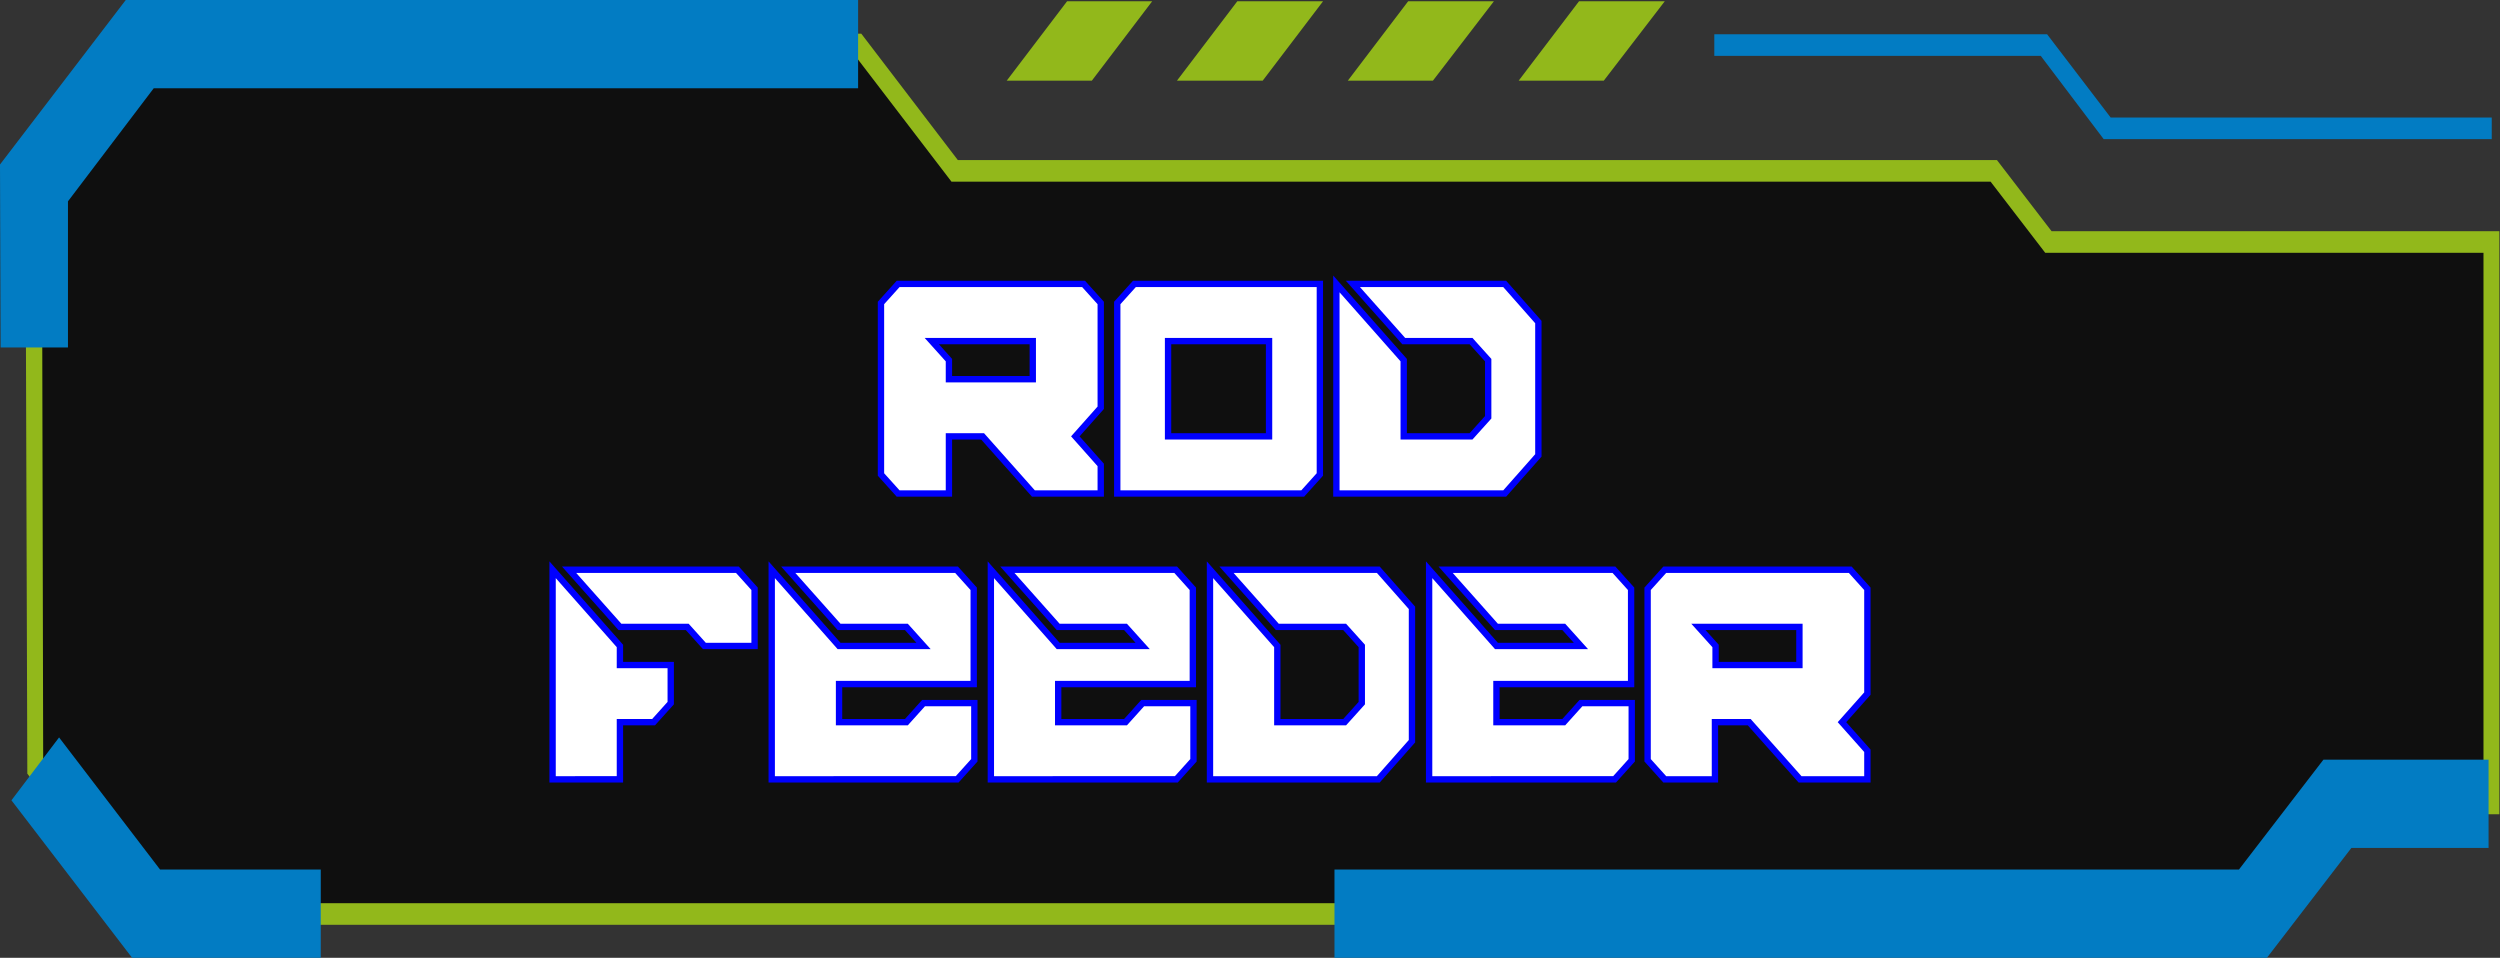 <?xml version="1.0" encoding="utf-8"?>
<!-- Generator: Adobe Illustrator 28.0.0, SVG Export Plug-In . SVG Version: 6.00 Build 0)  -->
<svg version="1.1" id="Layer_1" xmlns="http://www.w3.org/2000/svg" xmlns:xlink="http://www.w3.org/1999/xlink" x="0px" y="0px"
	 viewBox="0 0 393.6 150.8" style="enable-background:new 0 0 393.6 150.8;" xml:space="preserve">
<rect x="0" y="0" width="393.6" height="150.8" fill="#333333" stroke="none"/>
<style type="text/css">
	.st0{opacity:0.71;}
	.st1{fill:#92B81B;}
	.st2{fill:#027CC3;}
	.st3{enable-background:new    ;}
	.st4{fill:#FFFFFF;}
	.st5{fill:none;stroke:#0000FF;stroke-miterlimit:10;}
</style>
<g>
	<g>
		<g class="st0">
			<polygon points="5.3,28.8 22,7 135.1,7 150.3,26.9 313.9,26.9 322.5,38.1 392.3,38.1 392.3,126.5 368,126.5 354.7,143.9 
				23,143.9 5.6,121 			"/>
		</g>
		<g>
			<g>
				<polygon class="st1" points="168,0.2 158.5,12.7 171.9,12.7 181.4,0.2 				"/>
			</g>
			<g>
				<polygon class="st1" points="194.8,0.2 185.3,12.7 198.8,12.7 208.3,0.2 				"/>
			</g>
			<g>
				<polygon class="st1" points="248.6,0.2 239.1,12.7 252.5,12.7 262.1,0.2 				"/>
			</g>
			<g>
				<polygon class="st1" points="221.7,0.2 212.2,12.7 225.6,12.7 235.2,0.2 				"/>
			</g>
		</g>
		<g>
			<path class="st1" d="M355.3,145.6H22.5L4.3,121.8v-0.7L4,28.1L21.5,5.3h114.1l15.2,19.9h163.6l8.6,11.2h70.5v91.8h-25
				L355.3,145.6z M23.6,142.2h330.6l13.3-17.4H391v-85h-69l-8.6-11.2H149.8l-15.3-20H22.6l-16,20.9l0.2,90.8L23.6,142.2z"/>
		</g>
		<g>
			<polygon class="st2" points="392.3,21.9 331.2,21.9 321.3,8.8 269.9,8.8 269.9,5.4 322.3,5.4 332.3,18.5 392.3,18.5 			"/>
		</g>
		<g>
			<polygon class="st2" points="50.5,150.8 20.8,150.8 1.8,126 9.3,116.1 25.2,136.9 50.5,136.9 			"/>
		</g>
		<g>
			<polygon class="st2" points="356.9,150.8 210.1,150.8 210.1,136.9 352.5,136.9 365.8,119.6 391.8,119.6 391.8,133.5 370.2,133.5 
							"/>
		</g>
		<g>
			<polygon class="st2" points="0.1,54.7 0,25.9 19.8,0 135.1,0 135.1,13.9 24.2,13.9 10.7,31.7 10.7,54.7 			"/>
		</g>
	</g>
	<g>
		<g class="st3">
			<path class="st4" d="M141.4,77.7l-2.7-3v-27l2.7-3h29.2l2.7,3v16.5l-4,4.5l4,4.5v4.5h-10.6l-8-9h-5.3v9H141.4z M162.6,59.7v-6
				h-15.9l2.7,3v3H162.6z"/>
			<path class="st4" d="M175.9,77.7v-30l2.7-3h29.2v30l-2.7,3H175.9z M199.8,68.7v-15h-15.9v15H199.8z"/>
			<path class="st4" d="M210.4,77.7v-33l10.6,12v12h10.6l2.7-3v-9l-2.7-3H221l-8-9h23.9l5.3,6v21l-5.3,6H210.4z"/>
		</g>
		<g class="st3">
			<path class="st5" d="M141.4,77.7l-2.7-3v-27l2.7-3h29.2l2.7,3v16.5l-4,4.5l4,4.5v4.5h-10.6l-8-9h-5.3v9H141.4z M162.6,59.7v-6
				h-15.9l2.7,3v3H162.6z"/>
			<path class="st5" d="M175.9,77.7v-30l2.7-3h29.2v30l-2.7,3H175.9z M199.8,68.7v-15h-15.9v15H199.8z"/>
			<path class="st5" d="M210.4,77.7v-33l10.6,12v12h10.6l2.7-3v-9l-2.7-3H221l-8-9h23.9l5.3,6v21l-5.3,6H210.4z"/>
		</g>
		<g class="st3">
			<path class="st4" d="M87,122.7v-33l10.6,12v3h8v6l-2.7,3h-5.3v9H87z M110.9,101.7l-2.7-3H97.6l-8-9h26.5l2.7,3v9H110.9z"/>
			<path class="st4" d="M121.5,122.7v-33l10.6,12h13.3l-2.7-3h-10.6l-8-9h26.5l2.7,3v15h-21.2v6h10.6l2.7-3h8v9l-2.7,3H121.5z"/>
			<path class="st4" d="M156,122.7v-33l10.6,12h13.3l-2.7-3h-10.6l-8-9h26.5l2.7,3v15h-21.2v6h10.6l2.7-3h8v9l-2.7,3H156z"/>
			<path class="st4" d="M190.5,122.7v-33l10.6,12v12h10.6l2.7-3v-9l-2.7-3h-10.6l-8-9H217l5.3,6v21l-5.3,6H190.5z"/>
			<path class="st4" d="M225,122.7v-33l10.6,12h13.3l-2.7-3h-10.6l-8-9h26.5l2.7,3v15h-21.2v6h10.6l2.7-3h8v9l-2.7,3H225z"/>
			<path class="st4" d="M262.1,122.7l-2.7-3v-27l2.7-3h29.2l2.7,3v16.5l-4,4.5l4,4.5v4.5h-10.6l-8-9H270v9H262.1z M283.3,104.7v-6
				h-15.9l2.7,3v3H283.3z"/>
		</g>
		<g class="st3">
			<path class="st5" d="M87,122.7v-33l10.6,12v3h8v6l-2.7,3h-5.3v9H87z M110.9,101.7l-2.7-3H97.6l-8-9h26.5l2.7,3v9H110.9z"/>
			<path class="st5" d="M121.5,122.7v-33l10.6,12h13.3l-2.7-3h-10.6l-8-9h26.5l2.7,3v15h-21.2v6h10.6l2.7-3h8v9l-2.7,3H121.5z"/>
			<path class="st5" d="M156,122.7v-33l10.6,12h13.3l-2.7-3h-10.6l-8-9h26.5l2.7,3v15h-21.2v6h10.6l2.7-3h8v9l-2.7,3H156z"/>
			<path class="st5" d="M190.5,122.7v-33l10.6,12v12h10.6l2.7-3v-9l-2.7-3h-10.6l-8-9H217l5.3,6v21l-5.3,6H190.5z"/>
			<path class="st5" d="M225,122.7v-33l10.6,12h13.3l-2.7-3h-10.6l-8-9h26.5l2.7,3v15h-21.2v6h10.6l2.7-3h8v9l-2.7,3H225z"/>
			<path class="st5" d="M262.1,122.7l-2.7-3v-27l2.7-3h29.2l2.7,3v16.5l-4,4.5l4,4.5v4.5h-10.6l-8-9H270v9H262.1z M283.3,104.7v-6
				h-15.9l2.7,3v3H283.3z"/>
		</g>
	</g>
</g>
</svg>
